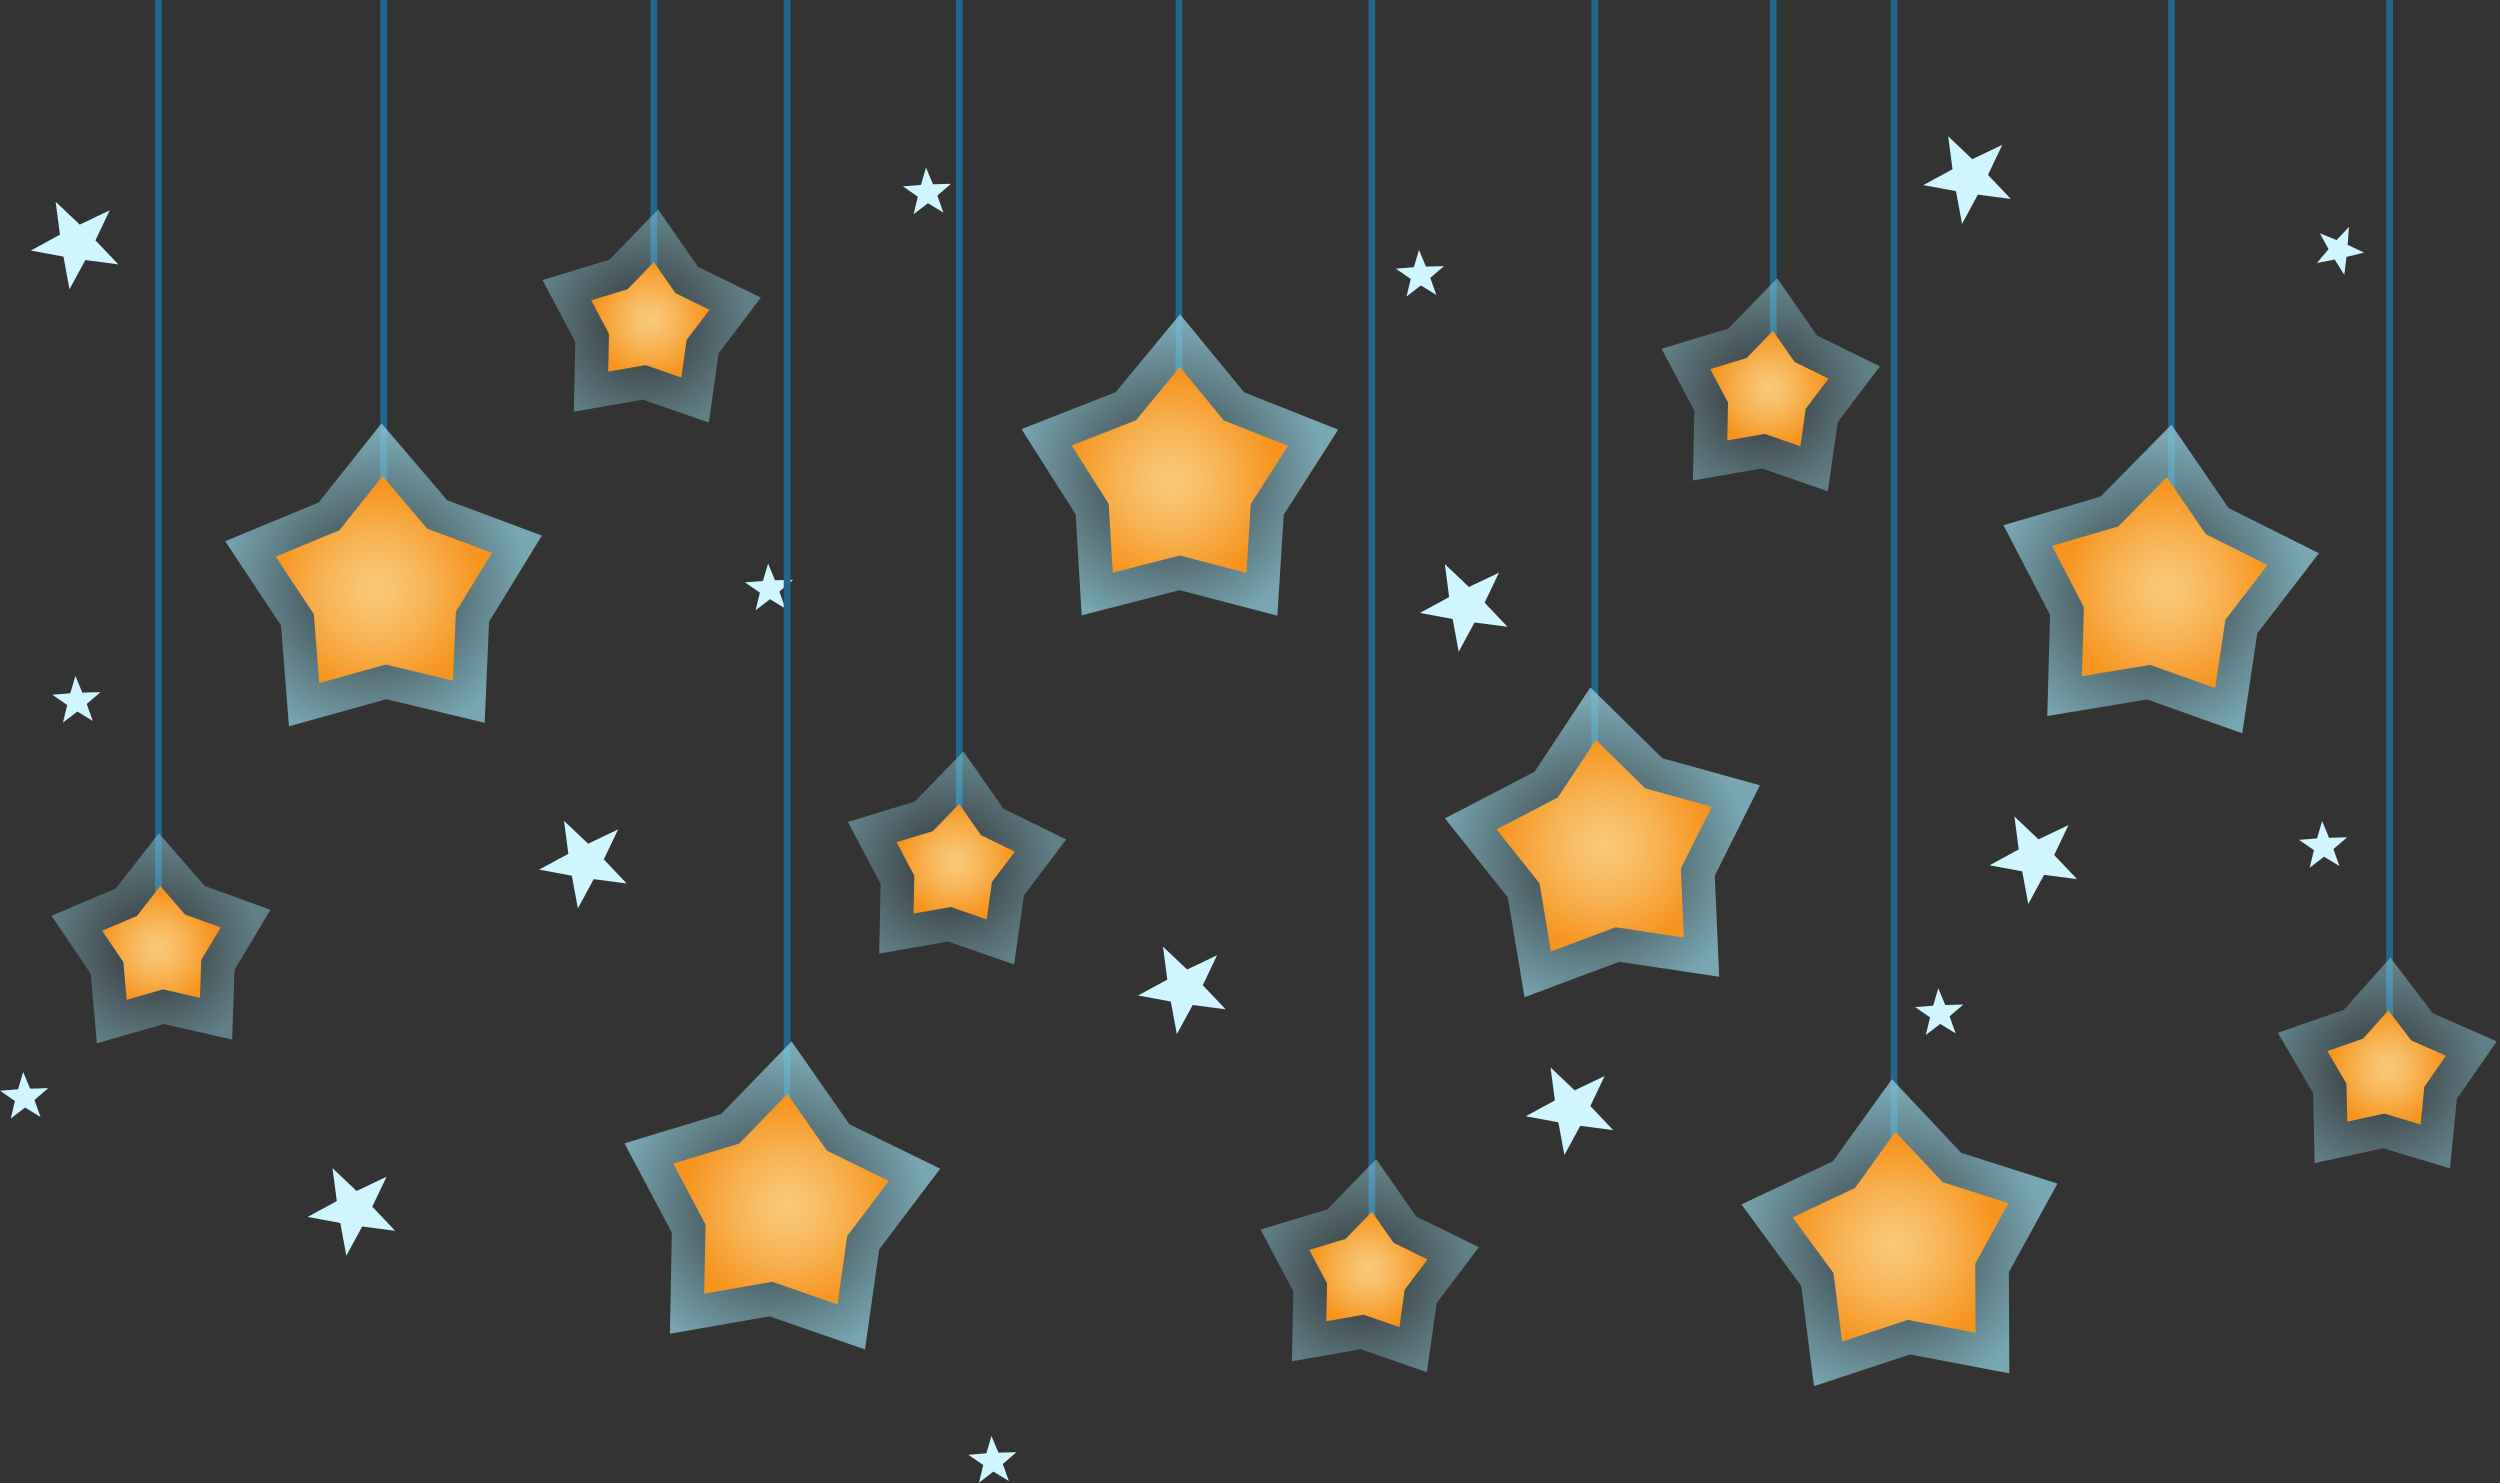 <svg width="745" height="442" viewBox="0 0 745 442" fill="none" xmlns="http://www.w3.org/2000/svg">
<rect x="0" y="0" width="745" height="442" fill="#333333" stroke="none"/>
<g clip-path="url(#clip0_183_6144)">
<path d="M604.421 269.4L602.621 259.66L592.881 257.86L601.581 253.13L600.291 243.31L607.481 250.13L616.411 245.87L612.151 254.8L618.971 261.99L609.151 260.7L604.421 269.4Z" fill="#CFF5FF"/>
<path d="M466.19 344.19L464.39 334.45L454.65 332.65L463.35 327.92L462.06 318.1L469.24 324.92L478.18 320.66L473.92 329.59L480.73 336.78L470.92 335.49L466.19 344.19Z" fill="#CFF5FF"/>
<path d="M350.7 308.19L348.89 298.46L339.16 296.65L347.86 291.92L346.57 282.11L353.75 288.92L362.69 284.66L358.43 293.6L365.24 300.78L355.42 299.49L350.7 308.19Z" fill="#CFF5FF"/>
<path d="M103.21 374.19L101.4 364.45L91.67 362.64L100.37 357.92L99.08 348.1L106.26 354.92L115.2 350.66L110.94 359.59L117.75 366.78L107.94 365.49L103.21 374.19Z" fill="#CFF5FF"/>
<path d="M172.21 270.69L170.4 260.96L160.67 259.15L169.37 254.42L168.08 244.61L175.26 251.42L184.2 247.16L179.94 256.1L186.75 263.28L176.93 261.99L172.21 270.69Z" fill="#CFF5FF"/>
<path d="M434.69 194.2L432.89 184.46L423.15 182.65L431.85 177.93L430.56 168.11L437.75 174.92L446.68 170.67L442.42 179.6L449.24 186.79L439.42 185.5L434.69 194.2Z" fill="#CFF5FF"/>
<path d="M20.71 86.2L18.91 76.47L9.17 74.66L17.87 69.93L16.58 60.12L23.77 66.93L32.7 62.67L28.44 71.61L35.26 78.79L25.44 77.5L20.71 86.2Z" fill="#CFF5FF"/>
<path d="M584.69 66.7L582.88 56.97L573.15 55.16L581.85 50.43L580.56 40.62L587.74 47.43L596.68 43.17L592.42 52.11L599.23 59.29L589.41 58L584.69 66.7Z" fill="#CFF5FF"/>
<path d="M688.29 258.58L689.54 253.33L685.09 250.28L690.47 249.85L691.99 244.68L694.06 249.66L699.46 249.51L695.36 253.02L697.16 258.1L692.56 255.29L688.29 258.58Z" fill="#CFF5FF"/>
<path d="M573.901 308.42L575.151 303.17L570.711 300.12L576.081 299.69L577.611 294.52L579.681 299.5L585.071 299.35L580.981 302.86L582.781 307.95L578.181 305.13L573.901 308.42Z" fill="#CFF5FF"/>
<path d="M291.751 441.82L293.001 436.57L288.561 433.52L293.931 433.09L295.461 427.92L297.531 432.9L302.921 432.75L298.831 436.26L300.631 441.34L296.031 438.53L291.751 441.82Z" fill="#CFF5FF"/>
<path d="M225.18 181.85L226.44 176.6L221.99 173.55L227.36 173.12L228.89 167.95L230.96 172.93L236.35 172.78L232.26 176.29L234.06 181.37L229.46 178.56L225.18 181.85Z" fill="#CFF5FF"/>
<path d="M3.2 333.34L4.45 328.09L0 325.04L5.38 324.61L6.9 319.44L8.97 324.42L14.37 324.27L10.27 327.78L12.08 332.87L7.47 330.05L3.2 333.34Z" fill="#CFF5FF"/>
<path d="M18.77 215.33L20.02 210.08L15.57 207.03L20.95 206.6L22.47 201.43L24.54 206.41L29.94 206.26L25.84 209.77L27.65 214.85L23.04 212.04L18.77 215.33Z" fill="#CFF5FF"/>
<path d="M272.251 63.84L273.501 58.59L269.061 55.54L274.431 55.11L275.961 49.94L278.031 54.92L283.421 54.77L279.331 58.28L281.131 63.36L276.531 60.55L272.251 63.84Z" fill="#CFF5FF"/>
<path d="M419.149 88.36L420.399 83.12L415.949 80.06L421.329 79.63L422.859 74.46L424.929 79.44L430.319 79.3L426.219 82.8L428.029 87.89L423.419 85.07L419.149 88.36Z" fill="#CFF5FF"/>
<path d="M690.449 78.37L693.909 74.24L691.299 69.52L696.299 71.55L699.989 67.61L699.609 72.98L704.489 75.27L699.259 76.57L698.599 81.92L695.739 77.35L690.449 78.37Z" fill="#CFF5FF"/>
<path d="M48.221 0H46.221V278.67H48.221V0Z" fill="#22668D"/>
<path d="M115.35 0H113.35V173.5H115.35V0Z" fill="#22668D"/>
<path d="M195.85 0H193.85V99.5H195.85V0Z" fill="#22668D"/>
<path d="M352.35 0H350.35V125.62H352.35V0Z" fill="#22668D"/>
<path d="M286.85 0H284.85V266.17H286.85V0Z" fill="#22668D"/>
<path d="M235.561 0H233.561V344.5H235.561V0Z" fill="#22668D"/>
<path d="M409.811 0H407.811V372.88H409.811V0Z" fill="#22668D"/>
<path d="M476.26 0H474.26V243.5H476.26V0Z" fill="#22668D"/>
<path d="M529.43 0H527.43V116H529.43V0Z" fill="#22668D"/>
<path d="M565.43 0H563.43V354.04H565.43V0Z" fill="#22668D"/>
<path d="M648.1 0H646.1V171.5H648.1V0Z" fill="#22668D"/>
<path d="M713.1 0H711.1V314H713.1V0Z" fill="#22668D"/>
<path opacity="0.75" d="M83.749 186.39L67.109 161.28L94.949 149.75L113.689 126.17L133.259 149.07L161.479 159.61L145.739 185.3L144.429 215.4L115.139 208.36L86.109 216.43L83.749 186.39Z" fill="url(#paint0_radial_183_6144)"/>
<path opacity="0.75" d="M449.34 267.45L430.58 243.87L457.31 229.97L473.93 204.84L495.41 225.97L524.45 234.01L511 260.97L512.32 291.07L482.52 286.61L454.31 297.16L449.34 267.45Z" fill="url(#paint1_radial_183_6144)"/>
<path opacity="0.75" d="M229.3 392.27L199.62 397.46L200.21 367.33L186.1 340.71L214.93 331.96L235.89 310.32L253.12 335.03L280.18 348.28L262 372.3L257.77 402.13L229.3 392.27Z" fill="url(#paint2_radial_183_6144)"/>
<path opacity="0.75" d="M320.55 153.29L304.4 127.86L332.46 116.88L351.65 93.66L370.77 116.94L398.78 128.03L382.55 153.4L380.66 183.47L351.51 175.87L322.33 183.37L320.55 153.29Z" fill="url(#paint3_radial_183_6144)"/>
<path opacity="0.5" d="M282.53 280.58L262.01 284.17L262.41 263.34L252.66 244.93L272.6 238.88L287.1 223.92L299.01 241.01L317.72 250.17L305.15 266.78L302.21 287.41L282.53 280.58Z" fill="url(#paint4_radial_183_6144)"/>
<path opacity="0.5" d="M405.52 402.08L385 405.66L385.41 384.83L375.66 366.42L395.59 360.37L410.09 345.41L422 362.5L440.71 371.67L428.14 388.28L425.21 408.9L405.52 402.08Z" fill="url(#paint5_radial_183_6144)"/>
<path opacity="0.5" d="M710.131 342.17L689.771 346.6L689.311 325.77L678.811 307.78L698.481 300.91L712.341 285.36L724.951 301.95L744.031 310.33L732.151 327.45L730.071 348.17L710.131 342.17Z" fill="url(#paint6_radial_183_6144)"/>
<path opacity="0.5" d="M525.02 139.59L504.5 143.18L504.9 122.35L495.15 103.94L515.09 97.89L529.59 82.93L541.5 100.02L560.21 109.18L547.64 125.79L544.7 146.42L525.02 139.59Z" fill="url(#paint7_radial_183_6144)"/>
<path opacity="0.5" d="M191.53 119.09L171.01 122.68L171.42 101.85L161.67 83.44L181.61 77.39L196.1 62.43L208.01 79.52L226.73 88.68L214.15 105.29L211.22 125.92L191.53 119.09Z" fill="url(#paint8_radial_183_6144)"/>
<path opacity="0.75" d="M639.809 208.43L610.089 213.37L610.919 183.25L597.039 156.51L625.939 148L647.079 126.54L664.099 151.39L691.049 164.86L672.669 188.74L668.189 218.53L639.809 208.43Z" fill="url(#paint9_radial_183_6144)"/>
<path opacity="0.75" d="M536.769 383.19L518.949 358.91L546.199 346.06L563.789 321.6L584.429 343.54L613.129 352.71L598.639 379.13L598.779 409.26L569.179 403.63L540.569 413.08L536.769 383.19Z" fill="url(#paint10_radial_183_6144)"/>
<path opacity="0.5" d="M27.03 290.16L15.35 272.91L34.53 264.75L47.33 248.32L61.01 264.03L80.6 271.13L69.88 288.99L69.18 309.81L48.88 305.15L28.86 310.91L27.03 290.16Z" fill="url(#paint11_radial_183_6144)"/>
<path d="M134.97 202.84L114.96 198.04L95.13 203.54L93.52 183.03L82.15 165.87L101.16 158L113.97 141.89L127.33 157.54L146.61 164.74L135.86 182.28L134.97 202.84Z" fill="url(#paint12_radial_183_6144)"/>
<path d="M501.799 279.38L481.439 276.33L462.169 283.54L458.779 263.25L445.959 247.14L464.219 237.65L475.569 220.48L490.249 234.91L510.079 240.41L500.889 258.82L501.799 279.38Z" fill="url(#paint13_radial_183_6144)"/>
<path d="M249.569 388.71L230.129 381.97L209.859 385.51L210.259 364.94L200.619 346.75L220.309 340.78L234.629 325.99L246.399 342.88L264.879 351.92L252.469 368.33L249.569 388.71Z" fill="url(#paint14_radial_183_6144)"/>
<path d="M371.44 170.73L351.53 165.54L331.6 170.66L330.38 150.12L319.35 132.75L338.51 125.24L351.63 109.38L364.68 125.29L383.82 132.86L372.73 150.19L371.44 170.73Z" fill="url(#paint15_radial_183_6144)"/>
<path d="M294.02 273.99L283.36 270.29L272.24 272.23L272.46 260.95L267.18 250.97L277.98 247.7L285.83 239.59L292.29 248.85L302.42 253.81L295.61 262.81L294.02 273.99Z" fill="url(#paint16_radial_183_6144)"/>
<path d="M417.02 395.48L406.35 391.78L395.24 393.72L395.46 382.44L390.18 372.47L400.98 369.19L408.83 361.09L415.28 370.35L425.41 375.31L418.6 384.31L417.02 395.48Z" fill="url(#paint17_radial_183_6144)"/>
<path d="M660.11 205.04L640.72 198.14L620.42 201.51L620.99 180.94L611.51 162.68L631.25 156.86L645.69 142.2L657.32 159.18L675.72 168.38L663.17 184.69L660.11 205.04Z" fill="url(#paint18_radial_183_6144)"/>
<path d="M721.329 335.1L710.529 331.85L699.499 334.25L699.249 322.97L693.559 313.22L704.219 309.5L711.729 301.08L718.559 310.06L728.889 314.6L722.459 323.87L721.329 335.1Z" fill="url(#paint19_radial_183_6144)"/>
<path d="M536.51 132.99L525.85 129.3L514.73 131.24L514.95 119.96L509.67 109.98L520.47 106.71L528.32 98.6L534.78 107.86L544.91 112.82L538.1 121.82L536.51 132.99Z" fill="url(#paint20_radial_183_6144)"/>
<path d="M203.029 112.49L192.359 108.8L181.249 110.74L181.469 99.46L176.189 89.48L186.989 86.21L194.839 78.1L201.289 87.36L211.429 92.32L204.619 101.32L203.029 112.49Z" fill="url(#paint21_radial_183_6144)"/>
<path d="M588.719 397.17L568.499 393.33L548.959 399.78L546.369 379.37L534.189 362.77L552.809 354L564.819 337.29L578.919 352.28L598.519 358.54L588.619 376.59L588.719 397.17Z" fill="url(#paint22_radial_183_6144)"/>
<path d="M59.59 297.35L48.599 294.82L37.749 297.94L36.76 286.7L30.439 277.36L40.819 272.94L47.76 264.04L55.169 272.55L65.779 276.39L59.969 286.07L59.59 297.35Z" fill="url(#paint23_radial_183_6144)"/>
</g>
<defs>
<radialGradient id="paint0_radial_183_6144" cx="0" cy="0" r="1" gradientUnits="userSpaceOnUse" gradientTransform="translate(110.82 175.635) rotate(21.673) scale(46.481)">
<stop offset="0.011" stop-color="#8ECDDD" stop-opacity="0"/>
<stop offset="0.281" stop-color="#8ECDDD" stop-opacity="0.275"/>
<stop offset="0.532" stop-color="#8ECDDD" stop-opacity="0.529"/>
<stop offset="0.741" stop-color="#8ECDDD" stop-opacity="0.743"/>
<stop offset="0.902" stop-color="#8ECDDD" stop-opacity="0.906"/>
<stop offset="0.994" stop-color="#8ECDDD"/>
</radialGradient>
<radialGradient id="paint1_radial_183_6144" cx="0" cy="0" r="1" gradientUnits="userSpaceOnUse" gradientTransform="translate(474.244 255.393) rotate(21.872) scale(46.412 47.264)">
<stop offset="0.011" stop-color="#8ECDDD" stop-opacity="0"/>
<stop offset="0.281" stop-color="#8ECDDD" stop-opacity="0.275"/>
<stop offset="0.532" stop-color="#8ECDDD" stop-opacity="0.529"/>
<stop offset="0.741" stop-color="#8ECDDD" stop-opacity="0.743"/>
<stop offset="0.902" stop-color="#8ECDDD" stop-opacity="0.906"/>
<stop offset="0.994" stop-color="#8ECDDD"/>
</radialGradient>
<radialGradient id="paint2_radial_183_6144" cx="0" cy="0" r="1" gradientUnits="userSpaceOnUse" gradientTransform="translate(229.861 360.594) rotate(21.719) scale(46.466 47.053)">
<stop offset="0.011" stop-color="#8ECDDD" stop-opacity="0"/>
<stop offset="0.281" stop-color="#8ECDDD" stop-opacity="0.275"/>
<stop offset="0.532" stop-color="#8ECDDD" stop-opacity="0.529"/>
<stop offset="0.741" stop-color="#8ECDDD" stop-opacity="0.743"/>
<stop offset="0.902" stop-color="#8ECDDD" stop-opacity="0.906"/>
<stop offset="0.994" stop-color="#8ECDDD"/>
</radialGradient>
<radialGradient id="paint3_radial_183_6144" cx="0" cy="0" r="1" gradientUnits="userSpaceOnUse" gradientTransform="translate(348.301 142.839) rotate(21.227) scale(46.457 46.184)">
<stop offset="0.011" stop-color="#8ECDDD" stop-opacity="0"/>
<stop offset="0.281" stop-color="#8ECDDD" stop-opacity="0.275"/>
<stop offset="0.532" stop-color="#8ECDDD" stop-opacity="0.529"/>
<stop offset="0.741" stop-color="#8ECDDD" stop-opacity="0.743"/>
<stop offset="0.902" stop-color="#8ECDDD" stop-opacity="0.906"/>
<stop offset="0.994" stop-color="#8ECDDD"/>
</radialGradient>
<radialGradient id="paint4_radial_183_6144" cx="0" cy="0" r="1" gradientUnits="userSpaceOnUse" gradientTransform="translate(282.923 258.686) rotate(21.719) scale(32.133 32.539)">
<stop offset="0.011" stop-color="#8ECDDD" stop-opacity="0"/>
<stop offset="0.281" stop-color="#8ECDDD" stop-opacity="0.275"/>
<stop offset="0.532" stop-color="#8ECDDD" stop-opacity="0.529"/>
<stop offset="0.741" stop-color="#8ECDDD" stop-opacity="0.743"/>
<stop offset="0.902" stop-color="#8ECDDD" stop-opacity="0.906"/>
<stop offset="0.994" stop-color="#8ECDDD"/>
</radialGradient>
<radialGradient id="paint5_radial_183_6144" cx="0" cy="0" r="1" gradientUnits="userSpaceOnUse" gradientTransform="translate(405.918 380.176) rotate(21.722) scale(32.129 32.538)">
<stop offset="0.011" stop-color="#8ECDDD" stop-opacity="0"/>
<stop offset="0.281" stop-color="#8ECDDD" stop-opacity="0.275"/>
<stop offset="0.532" stop-color="#8ECDDD" stop-opacity="0.529"/>
<stop offset="0.741" stop-color="#8ECDDD" stop-opacity="0.743"/>
<stop offset="0.902" stop-color="#8ECDDD" stop-opacity="0.906"/>
<stop offset="0.994" stop-color="#8ECDDD"/>
</radialGradient>
<radialGradient id="paint6_radial_183_6144" cx="0" cy="0" r="1" gradientUnits="userSpaceOnUse" gradientTransform="translate(709.148 319.754) rotate(21.459) scale(32.155 32.248)">
<stop offset="0.011" stop-color="#8ECDDD" stop-opacity="0"/>
<stop offset="0.281" stop-color="#8ECDDD" stop-opacity="0.275"/>
<stop offset="0.532" stop-color="#8ECDDD" stop-opacity="0.529"/>
<stop offset="0.741" stop-color="#8ECDDD" stop-opacity="0.743"/>
<stop offset="0.902" stop-color="#8ECDDD" stop-opacity="0.906"/>
<stop offset="0.994" stop-color="#8ECDDD"/>
</radialGradient>
<radialGradient id="paint7_radial_183_6144" cx="0" cy="0" r="1" gradientUnits="userSpaceOnUse" gradientTransform="translate(525.413 117.696) rotate(21.719) scale(32.133 32.539)">
<stop offset="0.011" stop-color="#8ECDDD" stop-opacity="0"/>
<stop offset="0.281" stop-color="#8ECDDD" stop-opacity="0.275"/>
<stop offset="0.532" stop-color="#8ECDDD" stop-opacity="0.529"/>
<stop offset="0.741" stop-color="#8ECDDD" stop-opacity="0.743"/>
<stop offset="0.902" stop-color="#8ECDDD" stop-opacity="0.906"/>
<stop offset="0.994" stop-color="#8ECDDD"/>
</radialGradient>
<radialGradient id="paint8_radial_183_6144" cx="0" cy="0" r="1" gradientUnits="userSpaceOnUse" gradientTransform="translate(191.933 97.196) rotate(21.719) scale(32.133 32.539)">
<stop offset="0.011" stop-color="#8ECDDD" stop-opacity="0"/>
<stop offset="0.281" stop-color="#8ECDDD" stop-opacity="0.275"/>
<stop offset="0.532" stop-color="#8ECDDD" stop-opacity="0.529"/>
<stop offset="0.741" stop-color="#8ECDDD" stop-opacity="0.743"/>
<stop offset="0.902" stop-color="#8ECDDD" stop-opacity="0.906"/>
<stop offset="0.994" stop-color="#8ECDDD"/>
</radialGradient>
<radialGradient id="paint9_radial_183_6144" cx="0" cy="0" r="1" gradientUnits="userSpaceOnUse" gradientTransform="translate(640.768 176.913) rotate(21.772) scale(46.449 47.128)">
<stop offset="0.011" stop-color="#8ECDDD" stop-opacity="0"/>
<stop offset="0.281" stop-color="#8ECDDD" stop-opacity="0.275"/>
<stop offset="0.532" stop-color="#8ECDDD" stop-opacity="0.529"/>
<stop offset="0.741" stop-color="#8ECDDD" stop-opacity="0.743"/>
<stop offset="0.902" stop-color="#8ECDDD" stop-opacity="0.906"/>
<stop offset="0.994" stop-color="#8ECDDD"/>
</radialGradient>
<radialGradient id="paint10_radial_183_6144" cx="0" cy="0" r="1" gradientUnits="userSpaceOnUse" gradientTransform="translate(562.757 371.693) rotate(21.627) scale(46.486 46.914)">
<stop offset="0.011" stop-color="#8ECDDD" stop-opacity="0"/>
<stop offset="0.281" stop-color="#8ECDDD" stop-opacity="0.275"/>
<stop offset="0.532" stop-color="#8ECDDD" stop-opacity="0.529"/>
<stop offset="0.741" stop-color="#8ECDDD" stop-opacity="0.743"/>
<stop offset="0.902" stop-color="#8ECDDD" stop-opacity="0.906"/>
<stop offset="0.994" stop-color="#8ECDDD"/>
</radialGradient>
<radialGradient id="paint11_radial_183_6144" cx="0" cy="0" r="1" gradientUnits="userSpaceOnUse" gradientTransform="translate(45.701 282.594) rotate(21.382) scale(32.153 32.153)">
<stop offset="0.011" stop-color="#8ECDDD" stop-opacity="0"/>
<stop offset="0.281" stop-color="#8ECDDD" stop-opacity="0.275"/>
<stop offset="0.532" stop-color="#8ECDDD" stop-opacity="0.529"/>
<stop offset="0.741" stop-color="#8ECDDD" stop-opacity="0.743"/>
<stop offset="0.902" stop-color="#8ECDDD" stop-opacity="0.906"/>
<stop offset="0.994" stop-color="#8ECDDD"/>
</radialGradient>
<radialGradient id="paint12_radial_183_6144" cx="0" cy="0" r="1" gradientUnits="userSpaceOnUse" gradientTransform="translate(112.008 175.68) rotate(21.673) scale(31.75)">
<stop offset="0.006" stop-color="#F7C979"/>
<stop offset="0.19" stop-color="#F7C36E"/>
<stop offset="0.511" stop-color="#F7B352"/>
<stop offset="0.927" stop-color="#F79824"/>
<stop offset="0.989" stop-color="#F7941D"/>
</radialGradient>
<radialGradient id="paint13_radial_183_6144" cx="0" cy="0" r="1" gradientUnits="userSpaceOnUse" gradientTransform="translate(478.021 252.014) scale(31.796 31.796)">
<stop offset="0.006" stop-color="#F7C979"/>
<stop offset="0.19" stop-color="#F7C36E"/>
<stop offset="0.511" stop-color="#F7B352"/>
<stop offset="0.927" stop-color="#F79824"/>
<stop offset="0.989" stop-color="#F7941D"/>
</radialGradient>
<radialGradient id="paint14_radial_183_6144" cx="0" cy="0" r="1" gradientUnits="userSpaceOnUse" gradientTransform="translate(234.791 359.366) rotate(-15.408) scale(31.608 31.607)">
<stop offset="0.006" stop-color="#F7C979"/>
<stop offset="0.19" stop-color="#F7C36E"/>
<stop offset="0.511" stop-color="#F7B352"/>
<stop offset="0.927" stop-color="#F79824"/>
<stop offset="0.989" stop-color="#F7941D"/>
</radialGradient>
<radialGradient id="paint15_radial_183_6144" cx="0" cy="0" r="1" gradientUnits="userSpaceOnUse" gradientTransform="translate(349.035 143.179) rotate(23.042) scale(31.76)">
<stop offset="0.006" stop-color="#F7C979"/>
<stop offset="0.19" stop-color="#F7C36E"/>
<stop offset="0.511" stop-color="#F7B352"/>
<stop offset="0.927" stop-color="#F79824"/>
<stop offset="0.989" stop-color="#F7941D"/>
</radialGradient>
<radialGradient id="paint16_radial_183_6144" cx="0" cy="0" r="1" gradientUnits="userSpaceOnUse" gradientTransform="translate(284.801 256.79) scale(17.409 17.409)">
<stop offset="0.006" stop-color="#F7C979"/>
<stop offset="0.19" stop-color="#F7C36E"/>
<stop offset="0.511" stop-color="#F7B352"/>
<stop offset="0.927" stop-color="#F79824"/>
<stop offset="0.989" stop-color="#F7941D"/>
</radialGradient>
<radialGradient id="paint17_radial_183_6144" cx="0" cy="0" r="1" gradientUnits="userSpaceOnUse" gradientTransform="translate(407.795 378.284) scale(17.409 17.409)">
<stop offset="0.006" stop-color="#F7C979"/>
<stop offset="0.19" stop-color="#F7C36E"/>
<stop offset="0.511" stop-color="#F7B352"/>
<stop offset="0.927" stop-color="#F79824"/>
<stop offset="0.989" stop-color="#F7941D"/>
</radialGradient>
<radialGradient id="paint18_radial_183_6144" cx="0" cy="0" r="1" gradientUnits="userSpaceOnUse" gradientTransform="translate(645.571 175.571) rotate(-14.928) scale(31.607 31.607)">
<stop offset="0.006" stop-color="#F7C979"/>
<stop offset="0.19" stop-color="#F7C36E"/>
<stop offset="0.511" stop-color="#F7B352"/>
<stop offset="0.927" stop-color="#F79824"/>
<stop offset="0.989" stop-color="#F7941D"/>
</radialGradient>
<radialGradient id="paint19_radial_183_6144" cx="0" cy="0" r="1" gradientUnits="userSpaceOnUse" gradientTransform="translate(711.41 318.302) rotate(-2.373) scale(17.41 17.41)">
<stop offset="0.006" stop-color="#F7C979"/>
<stop offset="0.19" stop-color="#F7C36E"/>
<stop offset="0.511" stop-color="#F7B352"/>
<stop offset="0.927" stop-color="#F79824"/>
<stop offset="0.989" stop-color="#F7941D"/>
</radialGradient>
<radialGradient id="paint20_radial_183_6144" cx="0" cy="0" r="1" gradientUnits="userSpaceOnUse" gradientTransform="translate(527.291 115.797) scale(17.409 17.409)">
<stop offset="0.006" stop-color="#F7C979"/>
<stop offset="0.19" stop-color="#F7C36E"/>
<stop offset="0.511" stop-color="#F7B352"/>
<stop offset="0.927" stop-color="#F79824"/>
<stop offset="0.989" stop-color="#F7941D"/>
</radialGradient>
<radialGradient id="paint21_radial_183_6144" cx="0" cy="0" r="1" gradientUnits="userSpaceOnUse" gradientTransform="translate(193.807 95.298) scale(17.409 17.409)">
<stop offset="0.006" stop-color="#F7C979"/>
<stop offset="0.19" stop-color="#F7C36E"/>
<stop offset="0.511" stop-color="#F7B352"/>
<stop offset="0.927" stop-color="#F79824"/>
<stop offset="0.989" stop-color="#F7941D"/>
</radialGradient>
<radialGradient id="paint22_radial_183_6144" cx="0" cy="0" r="1" gradientUnits="userSpaceOnUse" gradientTransform="translate(564.513 371.186) rotate(19.183) scale(31.761 31.761)">
<stop offset="0.006" stop-color="#F7C979"/>
<stop offset="0.19" stop-color="#F7C36E"/>
<stop offset="0.511" stop-color="#F7B352"/>
<stop offset="0.927" stop-color="#F79824"/>
<stop offset="0.989" stop-color="#F7941D"/>
</radialGradient>
<radialGradient id="paint23_radial_183_6144" cx="0" cy="0" r="1" gradientUnits="userSpaceOnUse" gradientTransform="translate(46.875 282.603) rotate(21.382) scale(17.416)">
<stop offset="0.006" stop-color="#F7C979"/>
<stop offset="0.19" stop-color="#F7C36E"/>
<stop offset="0.511" stop-color="#F7B352"/>
<stop offset="0.927" stop-color="#F79824"/>
<stop offset="0.989" stop-color="#F7941D"/>
</radialGradient>
<clipPath id="clip0_183_6144">
<rect width="744.03" height="441.82" fill="white"/>
</clipPath>
</defs>
</svg>
